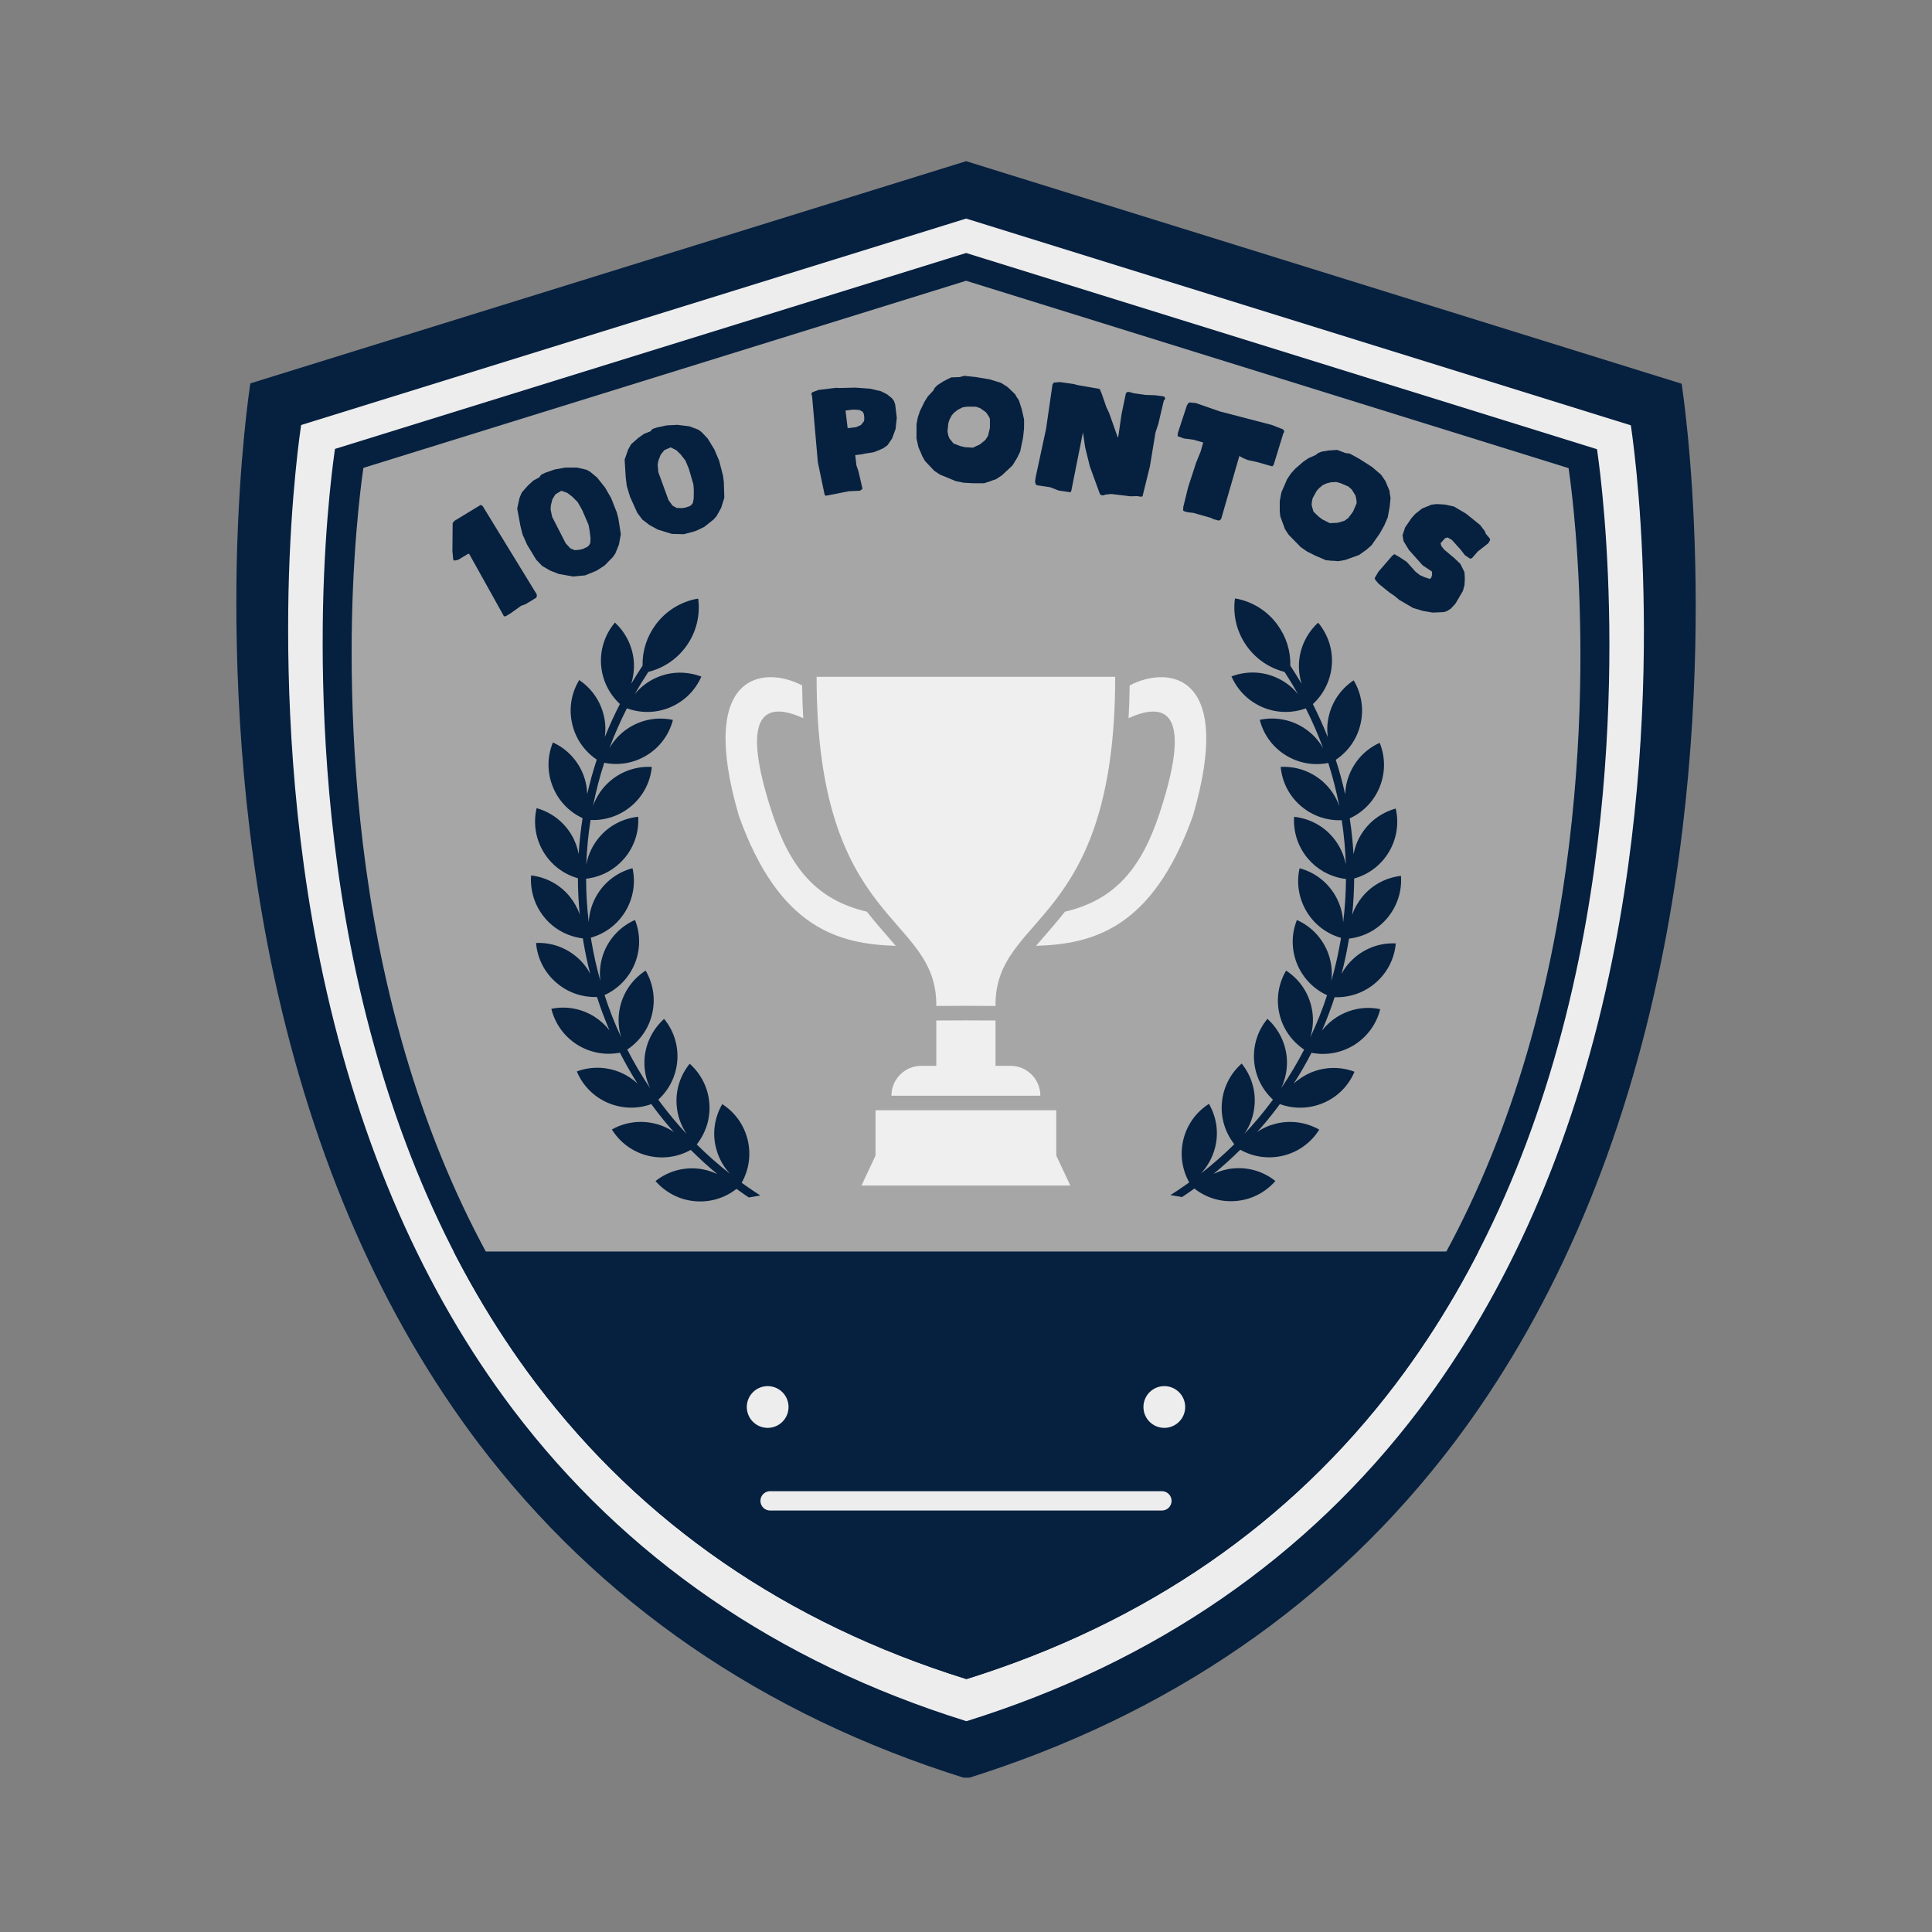 <svg xmlns="http://www.w3.org/2000/svg" xmlns:xlink="http://www.w3.org/1999/xlink" width="600" zoomAndPan="magnify" viewBox="0 0 450 450" height="600" preserveAspectRatio="xMidYMid meet" version="1.0"><rect x="0" y="0" width="450" height="450" fill="#808080" stroke="none"/><defs><g/><clipPath id="6df051a775"><path d="M 55 37.543 L 395 37.543 L 395 414.043 L 55 414.043 Z M 55 37.543 " clip-rule="nonzero"/></clipPath><clipPath id="5407f66d6f"><path d="M 67 50.91 L 383 50.91 L 383 401 L 67 401 Z M 67 50.91 " clip-rule="nonzero"/></clipPath><clipPath id="339d39b106"><path d="M 75 58.926 L 375 58.926 L 375 391.176 L 75 391.176 Z M 75 58.926 " clip-rule="nonzero"/></clipPath><clipPath id="fa2d715c1e"><path d="M 81 65.395 L 369 65.395 L 369 382.645 L 81 382.645 Z M 81 65.395 " clip-rule="nonzero"/></clipPath><clipPath id="e2db98b588"><path d="M 75 291.508 L 375 291.508 L 375 391 L 75 391 Z M 75 291.508 " clip-rule="nonzero"/></clipPath><clipPath id="98a9ee97fd"><path d="M 75 291.508 L 375 291.508 L 375 391.176 L 75 391.176 Z M 75 291.508 " clip-rule="nonzero"/></clipPath><clipPath id="dcbc058c9c"><path d="M 260 138 L 327 138 L 327 285 L 260 285 Z M 260 138 " clip-rule="nonzero"/></clipPath><clipPath id="1b58d4fb5d"><path d="M 284.695 138.863 L 337.898 148.09 L 314.062 285.539 L 260.855 276.312 Z M 284.695 138.863 " clip-rule="nonzero"/></clipPath><clipPath id="a24ffa0a3b"><path d="M 337.898 148.09 L 139.855 113.742 L 114.863 257.84 L 312.906 292.191 Z M 337.898 148.09 " clip-rule="nonzero"/></clipPath><clipPath id="4c451a52b2"><path d="M 123 138 L 189 138 L 189 285 L 123 285 Z M 123 138 " clip-rule="nonzero"/></clipPath><clipPath id="039af53a67"><path d="M 112.336 147.945 L 165.574 138.922 L 188.887 276.457 L 135.648 285.48 Z M 112.336 147.945 " clip-rule="nonzero"/></clipPath><clipPath id="f343d9d507"><path d="M 112.336 147.945 L 310.508 114.355 L 334.949 258.547 L 136.773 292.137 Z M 112.336 147.945 " clip-rule="nonzero"/></clipPath><clipPath id="d8e8db8f6d"><path d="M 173.941 322.852 L 183.691 322.852 L 183.691 332.602 L 173.941 332.602 Z M 173.941 322.852 " clip-rule="nonzero"/></clipPath><clipPath id="fdebb70f55"><path d="M 266.328 322.852 L 276.078 322.852 L 276.078 332.602 L 266.328 332.602 Z M 266.328 322.852 " clip-rule="nonzero"/></clipPath><clipPath id="a7fa2ad110"><path d="M 200 258 L 250 258 L 250 276.512 L 200 276.512 Z M 200 258 " clip-rule="nonzero"/></clipPath></defs><path fill="#06203f" d="M 391.016 89.98 L 225.035 38.371 L 59.055 89.98 C 59.055 89.98 18.672 348.855 225.035 413.426 C 431.32 348.855 391.016 89.98 391.016 89.98 Z M 391.016 89.98 " fill-opacity="1" fill-rule="nonzero"/><g clip-path="url(#6df051a775)"><path fill="#06203f" d="M 225.035 414.254 L 224.809 414.176 C 177.57 399.41 139.445 373.117 111.418 336.125 C 89.043 306.516 73.07 270.047 63.879 227.629 C 55.742 189.961 54.688 154.473 55.137 131.418 C 55.664 106.406 58.227 89.98 58.227 89.828 L 58.301 89.301 L 225.035 37.543 L 391.691 89.379 L 391.766 89.906 C 391.766 90.055 394.328 106.406 394.855 131.492 C 395.383 154.625 394.254 190.035 386.117 227.707 C 377 270.047 360.953 306.59 338.574 336.199 C 310.547 373.191 272.426 399.484 225.188 414.254 Z M 59.809 90.582 C 59.359 93.52 57.324 108.965 56.797 131.492 C 56.27 154.547 57.398 189.809 65.461 227.328 C 74.578 269.52 90.473 305.762 112.699 335.145 C 140.426 371.836 178.246 397.828 225.035 412.52 C 271.824 397.828 309.57 371.836 337.371 335.145 C 359.598 305.762 375.492 269.445 384.609 227.328 C 392.672 189.809 393.801 154.473 393.273 131.492 C 392.746 108.965 390.711 93.52 390.262 90.582 L 225.035 39.199 Z M 59.809 90.582 " fill-opacity="1" fill-rule="nonzero"/></g><path fill="#ededed" d="M 379.227 99.629 L 225.031 51.68 L 70.836 99.629 C 70.836 99.629 33.32 340.125 225.031 400.109 C 416.676 340.125 379.227 99.629 379.227 99.629 Z M 379.227 99.629 " fill-opacity="1" fill-rule="nonzero"/><g clip-path="url(#5407f66d6f)"><path fill="#ededed" d="M 225.031 400.879 L 224.82 400.809 C 180.938 387.09 145.52 362.664 119.48 328.297 C 98.691 300.789 83.855 266.914 75.316 227.504 C 67.754 192.508 66.777 159.543 67.195 138.125 C 67.688 114.887 70.066 99.629 70.066 99.488 L 70.137 98.996 L 225.031 50.91 L 379.859 99.066 L 379.93 99.559 C 379.93 99.699 382.309 114.887 382.797 138.195 C 383.289 159.684 382.238 192.578 374.68 227.574 C 366.211 266.914 351.301 300.859 330.512 328.367 C 304.473 362.734 269.059 387.16 225.172 400.879 Z M 71.535 100.188 C 71.117 102.918 69.227 117.266 68.734 138.195 C 68.246 159.613 69.297 192.367 76.785 227.227 C 85.254 266.422 100.023 300.09 120.672 327.387 C 146.43 361.473 181.566 385.621 225.031 399.27 C 268.496 385.621 303.566 361.473 329.391 327.387 C 350.039 300.09 364.809 266.352 373.277 227.227 C 380.77 192.367 381.816 159.543 381.328 138.195 C 380.836 117.266 378.949 102.918 378.527 100.188 L 225.031 52.453 Z M 71.535 100.188 " fill-opacity="1" fill-rule="nonzero"/></g><path fill="#06203f" d="M 371.371 105.16 L 225.031 59.656 L 78.688 105.16 C 78.688 105.16 43.082 333.41 225.031 390.34 C 406.914 333.41 371.371 105.16 371.371 105.16 Z M 371.371 105.16 " fill-opacity="1" fill-rule="nonzero"/><g clip-path="url(#339d39b106)"><path fill="#06203f" d="M 225.031 391.07 L 224.832 391.004 C 183.18 377.984 149.566 354.801 124.855 322.184 C 105.125 296.078 91.043 263.926 82.938 226.527 C 75.766 193.312 74.836 162.023 75.234 141.695 C 75.699 119.641 77.957 105.16 77.957 105.027 L 78.023 104.562 L 225.031 58.926 L 371.973 104.629 L 372.039 105.094 C 372.039 105.227 374.297 119.641 374.762 141.762 C 375.227 162.156 374.23 193.379 367.055 226.594 C 359.016 263.926 344.867 296.145 325.137 322.25 C 300.426 354.867 266.812 378.051 225.164 391.07 Z M 79.352 105.691 C 78.953 108.281 77.16 121.898 76.695 141.762 C 76.23 162.09 77.227 193.18 84.332 226.262 C 92.371 263.461 106.387 295.414 125.984 321.32 C 150.43 353.672 183.777 376.59 225.031 389.543 C 266.281 376.59 299.562 353.672 324.074 321.32 C 343.672 295.414 357.688 263.395 365.727 226.262 C 372.836 193.18 373.832 162.023 373.367 141.762 C 372.902 121.898 371.105 108.281 370.707 105.691 L 225.031 60.387 Z M 79.352 105.691 " fill-opacity="1" fill-rule="nonzero"/></g><path fill="#a6a6a6" d="M 364.785 109.547 L 225.031 66.09 L 85.273 109.547 C 85.273 109.547 51.273 327.52 225.031 381.887 C 398.723 327.52 364.785 109.547 364.785 109.547 Z M 364.785 109.547 " fill-opacity="1" fill-rule="nonzero"/><g clip-path="url(#fa2d715c1e)"><path fill="#a6a6a6" d="M 225.031 382.586 L 224.84 382.523 C 185.062 370.086 152.965 347.949 129.363 316.801 C 110.523 291.867 97.074 261.164 89.336 225.449 C 82.484 193.73 81.598 163.852 81.977 144.438 C 82.422 123.375 84.578 109.547 84.578 109.418 L 84.641 108.977 L 225.031 65.395 L 365.355 109.039 L 365.418 109.484 C 365.418 109.609 367.574 123.375 368.02 144.5 C 368.465 163.977 367.512 193.793 360.66 225.512 C 352.984 261.164 339.473 291.934 320.633 316.863 C 297.031 348.012 264.934 370.152 225.156 382.586 Z M 85.91 110.055 C 85.527 112.527 83.816 125.531 83.371 144.5 C 82.93 163.914 83.879 193.602 90.668 225.195 C 98.344 260.719 111.73 291.234 130.441 315.977 C 153.789 346.871 185.633 368.754 225.031 381.125 C 264.426 368.754 296.207 346.871 319.617 315.977 C 338.332 291.234 351.715 260.656 359.391 225.195 C 366.18 193.602 367.133 163.852 366.688 144.5 C 366.242 125.531 364.531 112.527 364.148 110.055 L 225.031 66.789 Z M 85.91 110.055 " fill-opacity="1" fill-rule="nonzero"/></g><g clip-path="url(#e2db98b588)"><path fill="#06203f" d="M 371.371 105.16 L 225.031 59.656 L 78.688 105.16 C 78.688 105.16 43.082 333.41 225.031 390.34 C 406.914 333.41 371.371 105.16 371.371 105.16 Z M 371.371 105.16 " fill-opacity="1" fill-rule="nonzero"/></g><g clip-path="url(#98a9ee97fd)"><path fill="#06203f" d="M 225.031 391.07 L 224.832 391.004 C 183.18 377.984 149.566 354.801 124.855 322.184 C 105.125 296.078 91.043 263.926 82.938 226.527 C 75.766 193.312 74.836 162.023 75.234 141.695 C 75.699 119.641 77.957 105.16 77.957 105.027 L 78.023 104.562 L 225.031 58.926 L 371.973 104.629 L 372.039 105.094 C 372.039 105.227 374.297 119.641 374.762 141.762 C 375.227 162.156 374.23 193.379 367.055 226.594 C 359.016 263.926 344.867 296.145 325.137 322.25 C 300.426 354.867 266.812 378.051 225.164 391.07 Z M 79.352 105.691 C 78.953 108.281 77.16 121.898 76.695 141.762 C 76.23 162.09 77.227 193.18 84.332 226.262 C 92.371 263.461 106.387 295.414 125.984 321.32 C 150.43 353.672 183.777 376.59 225.031 389.543 C 266.281 376.59 299.562 353.672 324.074 321.32 C 343.672 295.414 357.688 263.395 365.727 226.262 C 372.836 193.18 373.832 162.023 373.367 141.762 C 372.902 121.898 371.105 108.281 370.707 105.691 L 225.031 60.387 Z M 79.352 105.691 " fill-opacity="1" fill-rule="nonzero"/></g><path stroke-linecap="round" transform="matrix(0.75, 0, 0, 0.75, 177.122, 347.329)" fill="none" stroke-linejoin="miter" d="M 2.998 2.999 L 124.676 2.999 " stroke="#ededed" stroke-width="6" stroke-opacity="1" stroke-miterlimit="4"/><g fill="#06203f" fill-opacity="1"><g transform="translate(114.157, 146.572)"><g><path d="M 3.219 -3.039 L 3.617 -3.023 L 4.789 -3.734 L 7.234 -5.48 L 8.266 -5.848 L 10.699 -7.328 L 10.875 -7.609 L 10.867 -8.121 L -1.73 -28.695 L -2.199 -28.973 L -8.301 -25.262 L -8.723 -24.746 L -8.781 -18.215 L -8.605 -16.289 L -8.469 -16.066 L -8.215 -16.004 L -7.387 -16.207 L -5.172 -17.551 L -4.895 -17.59 Z M 3.219 -3.039 "/></g></g></g><g fill="#06203f" fill-opacity="1"><g transform="translate(127.084, 138.457)"><g><path d="M 9.195 -4.441 L 11.461 -5.359 L 12.027 -5.633 L 13.719 -6.727 L 15.625 -8.664 L 16.234 -9.531 L 17.082 -11.617 L 17.52 -14.043 L 16.938 -17.742 L 16.582 -19.09 L 15.281 -22.406 L 13.836 -24.914 L 11.992 -27.23 L 10.359 -28.582 L 9.523 -29.043 L 7.398 -29.543 L 4.566 -29.543 L 2.109 -29.105 L -0.07 -28.348 L -1.039 -27.887 L -1.48 -27.266 L -2.848 -26.527 L -4.078 -25.406 L -5.543 -23.762 L -6.078 -22.48 L -6.621 -20.008 L -5.863 -15.938 L -5.367 -13.961 L -4.301 -11.559 L -2.176 -8.062 L -0.797 -6.633 L 1.023 -5.574 L 3.047 -4.777 L 6.41 -4.176 Z M 7.977 -10.418 L 6.797 -10.309 L 5.781 -10.723 L 4.691 -11.883 L 1.523 -18.078 L 1.156 -19.789 L 1.223 -20.762 L 1.578 -22.164 L 2.293 -23.328 L 3.664 -24.148 L 5.043 -23.66 L 6.203 -22.777 L 7.473 -21.5 L 8.5 -19.695 L 9.996 -16.227 L 10.238 -14.949 L 10.469 -13.008 L 10.383 -11.898 L 10.059 -11.375 L 9.742 -11.102 L 8.707 -10.605 Z M 7.977 -10.418 "/></g></g></g><g fill="#06203f" fill-opacity="1"><g transform="translate(149.597, 127.71)"><g><path d="M 9.672 -3.277 L 12.035 -3.91 L 12.629 -4.109 L 14.441 -4.988 L 16.57 -6.676 L 17.281 -7.461 L 18.379 -9.43 L 19.113 -11.781 L 18.992 -15.523 L 18.805 -16.906 L 17.922 -20.355 L 16.797 -23.023 L 15.25 -25.547 L 13.797 -27.09 L 13.023 -27.648 L 10.977 -28.41 L 8.168 -28.754 L 5.676 -28.625 L 3.418 -28.141 L 2.398 -27.801 L 1.887 -27.238 L 0.438 -26.676 L -0.922 -25.715 L -2.578 -24.262 L -3.27 -23.055 L -4.109 -20.668 L -3.855 -16.539 L -3.609 -14.516 L -2.848 -12 L -1.168 -8.27 L 0.027 -6.68 L 1.703 -5.406 L 3.609 -4.367 L 6.875 -3.355 Z M 9.195 -9.359 L 8.016 -9.395 L 7.055 -9.93 L 6.117 -11.215 L 3.734 -17.754 L 3.582 -19.496 L 3.766 -20.457 L 4.289 -21.801 L 5.145 -22.867 L 6.605 -23.512 L 7.918 -22.859 L 8.961 -21.844 L 10.062 -20.418 L 10.859 -18.5 L 11.914 -14.871 L 12 -13.574 L 11.988 -11.621 L 11.77 -10.531 L 11.383 -10.051 L 11.031 -9.816 L 9.945 -9.453 Z M 9.195 -9.359 "/></g></g></g><g fill="#06203f" fill-opacity="1"><g transform="translate(173.51, 119.957)"><g/></g></g><g fill="#06203f" fill-opacity="1"><g transform="translate(190.391, 116.121)"><g><path d="M 1.684 -0.875 L 1.973 -0.648 L 7.285 -1.699 L 9.879 -1.824 L 10.262 -2.059 L 10.492 -2.309 L 9.555 -6.371 L 9.098 -7.691 L 8.805 -10.117 L 10.422 -10.312 L 11 -10.457 L 13.086 -10.781 L 14.613 -11.379 L 15.426 -11.773 L 16.348 -12.445 L 17.395 -13.984 L 18.207 -16.207 L 18.488 -18.812 L 18.109 -21.934 L 17.832 -22.723 L 17.383 -23.34 L 16.227 -24.277 L 14.797 -25 L 12.266 -25.59 L 8.77 -25.84 L 5.168 -25.742 L 4.379 -25.793 L 0.266 -25.297 L -1.195 -24.75 L -1.387 -24.465 L -1.34 -24.098 L -1.246 -23.922 L 0.098 -8.473 Z M 7.043 -16.391 L 6.547 -20.504 L 8.383 -20.723 L 9.773 -20.633 L 10.57 -20.207 L 10.824 -19.641 L 10.926 -18.797 L 10.867 -18.043 L 10.156 -17.137 L 9.023 -16.629 Z M 7.043 -16.391 "/></g></g></g><g fill="#06203f" fill-opacity="1"><g transform="translate(212.326, 113.327)"><g><path d="M 12.137 -0.891 L 14.211 -0.773 L 16.875 -0.766 L 18.242 -1.203 L 18.801 -1.426 L 19.613 -1.68 L 21.023 -2.602 L 23.508 -4.926 L 24.551 -6.625 L 25.293 -8.141 L 25.969 -11.43 L 26.195 -13.539 L 26.203 -15.609 L 25.656 -18.016 L 24.996 -20.09 L 24.516 -20.793 L 24.113 -21.5 L 22.379 -23.168 L 20.863 -24.137 L 18.238 -24.957 L 14.836 -25.523 L 12.25 -25.789 L 11.211 -25.496 L 9.215 -25.426 L 7.398 -24.508 L 6.027 -23.625 L 5.395 -22.996 L 5.062 -22.367 L 3.797 -21.004 L 3.02 -19.785 L 1.938 -17.566 L 1.453 -16.125 L 1.152 -14.535 L 1.145 -11.207 L 1.582 -9.207 L 2.535 -6.984 L 3.125 -5.949 L 5.301 -3.648 L 6.594 -2.793 L 10.289 -1.266 Z M 12.383 -9.176 L 11.312 -9.438 L 9.762 -10.035 L 8.801 -11.223 L 8.543 -11.926 L 8.363 -12.852 L 8.555 -14.738 L 8.812 -15.551 L 9.371 -16.621 L 10.039 -17.324 L 10.82 -17.91 L 11.93 -18.465 L 12.969 -18.609 L 14.965 -18.602 L 15.961 -18.266 L 17.328 -17.301 L 18.027 -16.262 L 18.25 -15.746 L 18.242 -13.637 L 17.793 -11.785 L 17.199 -10.863 L 15.938 -9.832 L 14.309 -9.059 Z M 12.383 -9.176 "/></g></g></g><g fill="#06203f" fill-opacity="1"><g transform="translate(239.791, 113.346)"><g><path d="M 6.785 0.91 L 9.492 1.301 L 9.707 1.109 L 12.445 -12.625 L 12.98 -9.074 L 14.062 -4.691 L 16.363 1.625 L 16.613 1.961 L 17.199 2.043 L 17.676 1.852 L 19.078 1.719 L 23.523 2.25 L 25.062 2.211 L 26.016 2.352 L 26.328 2.246 L 28.059 -4.793 L 29.344 -12.605 L 30.012 -14.641 L 31.277 -20.027 L 31.543 -20.324 L 31.594 -20.656 L 31.344 -20.992 L 29.363 -21.277 L 26.949 -21.367 L 24.348 -21.742 L 23.16 -22.062 L 22.629 -21.992 L 22.422 -21.609 L 21.434 -16.855 L 20.648 -11.438 L 20.52 -11.57 L 18.559 -17.125 L 17.926 -18.449 L 16.793 -21.715 L 16.344 -22.754 L 11.203 -23.648 L 10.34 -23.887 L 7.082 -24.355 L 5.645 -24.23 L 5.355 -23.785 L 3.852 -13.422 L 1.449 -2.258 L 1.289 -1.16 L 1.457 -0.5 L 1.801 -0.301 L 4.805 0.137 Z M 6.785 0.91 "/></g></g></g><g fill="#06203f" fill-opacity="1"><g transform="translate(269.121, 117.781)"><g><path d="M 6.453 1.113 L 6.672 1.293 L 7.492 1.527 L 8.867 1.688 L 12.996 2.867 L 13.391 3.098 L 14.637 3.453 L 14.996 3.402 L 15.32 3.07 L 19.547 -11.574 L 20.375 -11.105 L 21.438 -10.648 L 23.824 -10.121 L 27.207 -9.152 L 27.531 -9.484 L 29.809 -16.914 L 29.984 -17.133 L 29.945 -17.527 L 29.676 -17.797 L 27.078 -18.809 L 14.973 -21.961 L 9.445 -23.891 L 7.953 -24.047 L 7.621 -23.832 L 7.305 -23.27 L 5.238 -16.973 L 5.164 -16.184 L 6.629 -15.652 L 8.855 -15.363 L 11.133 -14.711 L 10.52 -12.578 L 9.484 -10.027 L 7.633 -4.359 L 6.488 0.316 Z M 6.453 1.113 "/></g></g></g><g fill="#06203f" fill-opacity="1"><g transform="translate(292.997, 124.534)"><g><path d="M 11.508 3.965 L 13.363 4.887 L 15.809 5.945 L 17.242 6.082 L 17.84 6.098 L 18.691 6.184 L 20.348 5.891 L 23.547 4.734 L 25.172 3.582 L 26.453 2.484 L 28.371 -0.273 L 29.41 -2.121 L 30.234 -4.023 L 30.68 -6.449 L 30.891 -8.617 L 30.727 -9.453 L 30.633 -10.262 L 29.695 -12.477 L 28.684 -13.961 L 26.598 -15.754 L 23.691 -17.613 L 21.418 -18.875 L 20.348 -19.016 L 18.484 -19.742 L 16.453 -19.609 L 14.848 -19.34 L 14.02 -19.012 L 13.465 -18.566 L 11.766 -17.809 L 10.57 -16.996 L 8.703 -15.383 L 7.691 -14.25 L 6.785 -12.906 L 5.465 -9.852 L 5.082 -7.84 L 5.082 -5.422 L 5.215 -4.234 L 6.309 -1.262 L 7.16 0.031 L 9.957 2.891 Z M 14.996 -3.555 L 14.117 -4.219 L 12.926 -5.379 L 12.512 -6.848 L 12.551 -7.594 L 12.75 -8.516 L 13.668 -10.176 L 14.227 -10.82 L 15.164 -11.586 L 16.055 -11.965 L 17 -12.199 L 18.238 -12.27 L 19.25 -11.996 L 21.082 -11.203 L 21.867 -10.5 L 22.742 -9.074 L 22.977 -7.844 L 22.977 -7.281 L 22.141 -5.344 L 21 -3.824 L 20.09 -3.207 L 18.523 -2.758 L 16.719 -2.688 Z M 14.996 -3.555 "/></g></g></g><g fill="#06203f" fill-opacity="1"><g transform="translate(318.296, 135.684)"><g><path d="M 6.617 3.195 L 7.559 4.004 L 10.848 5.93 L 13.223 6.637 L 15.453 7 L 17.965 6.887 L 18.691 6.668 L 19.645 6.07 L 20.699 4.93 L 22.438 1.961 L 22.812 0.594 L 22.891 -0.859 L 22.812 -2.406 L 21.848 -4.348 L 20.477 -5.664 L 18.059 -7.684 L 17.402 -8.539 L 17.242 -9.148 L 18.285 -10.336 L 18.891 -10.496 L 19.883 -9.918 L 21.934 -7.641 L 22.879 -6.398 L 24.102 -5.555 L 24.555 -5.676 L 25.887 -7.211 L 28.352 -9.152 L 28.801 -9.918 L 28.68 -10.289 L 27.742 -11.398 L 27.621 -11.855 L 26.465 -13.391 L 23.145 -16.066 L 20.367 -17.695 L 18.242 -18.168 L 16.375 -18.277 L 15.141 -18.141 L 12.941 -17.246 L 11.348 -15.992 L 10.469 -15.004 L 8.98 -12.832 L 8.379 -11 L 8.633 -9.605 L 9.859 -7.602 L 13.07 -4.004 L 15.227 -2.566 L 15.273 -1.766 L 15.066 -1.117 L 14.73 -0.84 L 13.547 -1.234 L 12.418 -1.727 L 11.395 -2.539 L 9.375 -4.797 L 7.867 -5.809 L 6.492 -6.613 L 5.973 -6.234 L 2.754 -2.504 L 1.895 -1.035 L 2.016 -0.66 L 2.801 0.27 L 5.301 2.293 Z M 6.617 3.195 "/></g></g></g><g clip-path="url(#dcbc058c9c)"><g clip-path="url(#1b58d4fb5d)"><g clip-path="url(#a24ffa0a3b)"><path fill="#06203f" d="M 126.297 201.203 L 126.176 201.18 L 126.156 201.301 C 125.844 204.805 126.867 208.246 129.035 211.027 C 131.207 213.785 134.328 215.602 137.797 216.133 L 137.82 216.137 C 138.184 218.848 138.668 221.582 139.301 224.297 C 138.586 222.895 137.645 221.676 136.48 220.59 C 133.902 218.203 130.547 216.887 127.031 216.914 L 126.91 216.918 L 126.91 217.043 C 127.141 220.543 128.684 223.805 131.266 226.191 C 133.844 228.578 137.199 229.895 140.715 229.867 L 140.738 229.871 C 140.828 230.207 140.945 230.52 141.035 230.855 C 141.742 233.137 142.57 235.441 143.52 237.766 C 142.586 236.477 141.43 235.367 140.109 234.5 C 137.184 232.543 133.68 231.789 130.195 232.363 L 130.09 232.395 L 130.121 232.496 C 130.902 235.922 132.938 238.902 135.863 240.855 C 138.789 242.812 142.289 243.566 145.777 242.992 L 145.828 242.977 C 147.039 245.496 148.371 247.984 149.801 250.367 C 148.672 249.238 147.359 248.301 145.906 247.629 C 142.727 246.145 139.129 245.938 135.793 247.055 L 135.691 247.086 L 135.723 247.188 C 137.043 250.461 139.512 253.074 142.695 254.535 C 145.875 256.02 149.473 256.227 152.805 255.109 L 152.859 255.094 C 155.465 258.887 158.355 262.453 161.445 265.738 L 161.527 265.828 L 162.875 264.562 L 162.793 264.477 C 159.77 261.25 156.98 257.797 154.473 254.148 C 157.102 251.855 158.758 248.68 159.113 245.207 C 159.477 241.711 158.504 238.254 156.363 235.453 L 156.305 235.367 L 156.215 235.453 C 153.559 237.766 151.902 240.938 151.539 244.434 C 151.301 246.797 151.68 249.148 152.609 251.297 C 150.758 248.375 149.074 245.355 147.598 242.254 C 150.551 240.383 152.691 237.516 153.57 234.16 C 154.477 230.758 154.039 227.195 152.371 224.082 L 152.316 223.977 L 152.23 224.035 C 149.234 225.895 147.086 228.789 146.207 232.168 C 145.578 234.516 145.602 236.926 146.211 239.215 C 144.926 236.293 143.824 233.305 142.879 230.266 C 142.805 229.984 142.727 229.727 142.629 229.438 C 145.836 228.078 148.41 225.555 149.82 222.363 C 151.238 219.148 151.398 215.543 150.227 212.25 L 150.195 212.145 L 150.086 212.199 C 146.855 213.578 144.285 216.078 142.844 219.289 C 141.867 221.523 141.496 223.941 141.773 226.32 C 140.891 222.902 140.211 219.473 139.754 216.027 C 143.141 215.168 146.078 213.102 147.961 210.164 C 149.875 207.203 150.562 203.668 149.93 200.219 L 149.898 200.117 L 149.797 200.148 C 146.387 200.98 143.449 203.07 141.535 206.027 C 140.195 208.102 139.469 210.457 139.363 212.895 C 139.012 209.395 138.891 205.863 138.988 202.324 C 142.477 202.02 145.676 200.414 148.016 197.824 C 150.359 195.211 151.609 191.82 151.527 188.324 L 151.523 188.199 L 151.402 188.203 C 147.891 188.5 144.668 190.102 142.324 192.715 C 140.742 194.477 139.656 196.621 139.164 198.891 C 139.363 195.762 139.738 192.609 140.281 189.488 C 140.312 189.297 140.348 189.109 140.379 188.918 L 140.426 188.656 C 143.895 188.887 147.297 187.809 149.988 185.602 C 152.73 183.375 154.477 180.242 154.934 176.762 L 154.953 176.645 L 154.832 176.621 C 151.32 176.355 147.891 177.457 145.176 179.66 C 143.375 181.141 141.996 182.988 141.137 185.121 C 141.887 181.789 142.816 178.539 143.938 175.348 C 144.172 175.41 144.434 175.457 144.672 175.5 C 147.84 176.047 151.082 175.48 153.891 173.859 C 156.918 172.102 159.152 169.273 160.156 165.887 L 160.203 165.773 L 160.082 165.75 C 156.66 164.961 153.086 165.473 150.055 167.254 C 147.977 168.465 146.281 170.18 145.094 172.211 C 146.367 168.969 147.82 165.832 149.477 162.785 C 150.395 163.164 151.332 163.422 152.285 163.59 C 154.715 164.012 157.207 163.781 159.578 162.867 C 162.863 161.594 165.496 159.156 167.004 155.98 L 167.047 155.891 L 166.93 155.844 C 163.676 154.52 160.074 154.484 156.785 155.754 C 154.547 156.617 152.605 158.047 151.113 159.875 C 152.875 156.918 154.801 154.035 156.926 151.262 C 159.926 153.059 163.434 153.645 166.852 152.91 C 170.289 152.18 173.289 150.172 175.266 147.277 L 175.328 147.188 L 175.242 147.125 C 172.242 145.305 168.688 144.711 165.25 145.441 C 162.98 145.93 160.938 146.949 159.207 148.441 C 161.402 145.828 163.719 143.359 166.133 141.055 C 168.812 143.285 172.184 144.387 175.652 144.199 C 179.172 144 182.426 142.504 184.855 139.957 L 184.941 139.871 L 184.855 139.809 C 182.156 137.547 178.746 136.395 175.25 136.598 C 173.02 136.727 170.867 137.383 168.953 138.523 C 170.484 137.195 172.082 135.898 173.664 134.703 C 177.289 135.035 180.781 134.145 183.781 132.137 C 187.09 129.91 189.387 126.555 190.262 122.656 L 190.281 122.539 L 190.164 122.516 C 186.227 121.859 182.246 122.738 178.938 124.965 C 176.047 126.918 173.949 129.668 172.863 132.965 C 171.562 133.945 170.258 134.969 168.965 136.047 C 169.984 134.699 170.738 133.188 171.219 131.551 C 172.168 128.184 171.812 124.586 170.195 121.457 L 170.141 121.352 L 170.031 121.406 C 166.992 123.211 164.805 126.07 163.852 129.441 C 162.898 132.809 163.258 136.406 164.875 139.535 L 164.91 139.613 C 162.883 141.543 160.906 143.582 159.047 145.691 C 159.785 144.246 160.277 142.688 160.461 141.074 C 160.891 137.59 159.977 134.094 157.863 131.273 L 157.805 131.191 L 157.715 131.273 C 155.02 133.527 153.293 136.691 152.883 140.18 C 152.449 143.664 153.371 147.137 155.453 149.977 L 155.492 150.031 C 153.785 152.238 152.184 154.539 150.727 156.863 C 151.207 155.352 151.43 153.793 151.359 152.211 C 151.234 148.703 149.793 145.41 147.273 142.938 L 147.191 142.848 L 147.129 142.938 C 144.805 145.578 143.602 148.977 143.73 152.484 C 143.855 155.992 145.297 159.285 147.816 161.758 L 147.836 161.785 C 146.504 164.23 145.301 166.773 144.191 169.352 C 144.441 167.777 144.422 166.176 144.105 164.602 C 143.43 161.145 141.473 158.129 138.613 156.09 L 138.523 156.023 L 138.461 156.109 C 136.594 159.102 135.934 162.617 136.609 166.074 C 137.289 169.531 139.242 172.543 142.105 174.586 L 142.148 174.621 C 141.223 177.258 140.406 179.988 139.734 182.742 C 139.746 181.102 139.461 179.504 138.918 177.961 C 137.723 174.66 135.316 171.984 132.176 170.41 L 132.086 170.371 L 132.039 170.484 C 130.645 173.727 130.559 177.32 131.754 180.621 C 132.949 183.922 135.359 186.598 138.496 188.172 L 138.562 188.211 C 138.5 188.566 138.449 188.875 138.395 189.188 C 137.977 191.594 137.648 194.062 137.434 196.555 C 137.195 194.969 136.676 193.43 135.891 192.016 C 134.188 188.949 131.395 186.672 128.043 185.598 L 127.93 185.555 L 127.91 185.676 C 127.047 189.082 127.508 192.648 129.234 195.723 C 130.938 198.789 133.73 201.066 137.082 202.141 L 137.129 202.148 C 137.043 204.906 137.098 207.691 137.285 210.445 C 136.781 208.961 136.039 207.578 135.078 206.332 C 132.965 203.66 129.984 201.867 126.625 201.281 C 126.512 201.238 126.391 201.219 126.297 201.203 Z M 297.516 145.48 C 299.582 148.293 300.629 151.594 300.543 155.062 C 301.438 156.422 302.32 157.824 303.176 159.273 C 302.668 157.664 302.469 155.984 302.566 154.285 C 302.805 150.793 304.352 147.523 306.93 145.125 L 307.02 145.043 L 307.102 145.129 C 309.328 147.848 310.453 151.281 310.215 154.777 C 309.977 158.27 308.43 161.535 305.852 163.938 L 305.793 164 C 307.051 166.5 308.223 169.086 309.27 171.695 C 309.055 170.086 309.117 168.453 309.488 166.875 C 310.258 163.449 312.293 160.488 315.211 158.516 L 315.293 158.457 L 315.352 158.562 C 317.133 161.598 317.691 165.156 316.902 168.578 C 316.137 172.004 314.102 174.965 311.18 176.938 L 311.125 176.977 C 311.992 179.629 312.723 182.336 313.316 185.016 C 313.367 183.426 313.684 181.887 314.285 180.418 C 315.586 177.16 318.051 174.543 321.254 173.062 L 321.363 173.008 L 321.395 173.109 C 322.691 176.379 322.68 179.984 321.379 183.246 C 320.074 186.504 317.609 189.121 314.406 190.602 L 314.379 190.621 C 314.809 193.371 315.086 196.168 315.262 198.973 C 315.559 197.406 316.113 195.906 316.941 194.527 C 318.742 191.504 321.602 189.324 324.98 188.363 L 325.086 188.332 L 325.117 188.434 C 325.875 191.855 325.305 195.414 323.504 198.441 C 321.703 201.465 318.848 203.645 315.465 204.605 L 315.414 204.621 C 315.395 207.414 315.242 210.262 314.949 213.082 C 315.488 211.531 316.297 210.125 317.328 208.855 C 319.566 206.152 322.734 204.441 326.219 204.016 L 326.32 204.008 L 326.32 204.133 C 326.543 207.656 325.414 211.066 323.176 213.773 C 320.941 216.477 317.773 218.188 314.285 218.613 L 314.211 218.625 C 314.148 218.98 314.094 219.293 314.043 219.602 C 313.625 222.008 313.102 224.445 312.465 226.863 C 313.227 225.426 314.23 224.176 315.445 223.109 C 318.105 220.797 321.48 219.59 324.992 219.734 L 325.113 219.73 L 325.094 219.848 C 324.754 223.348 323.121 226.551 320.461 228.863 C 317.824 231.18 314.426 232.383 310.914 232.266 L 310.863 232.254 C 310.016 234.883 309.027 237.484 307.922 240.016 C 308.898 238.785 310.062 237.738 311.387 236.887 C 314.363 235.023 317.895 234.332 321.355 235.031 L 321.473 235.055 L 321.453 235.172 C 320.566 238.578 318.445 241.473 315.469 243.363 C 312.492 245.227 308.965 245.891 305.5 245.219 L 305.477 245.215 C 304.219 247.645 302.844 250.059 301.332 252.398 C 302.477 251.32 303.801 250.496 305.234 249.859 C 308.469 248.48 312.07 248.371 315.371 249.582 L 315.484 249.625 L 315.441 249.738 C 314.047 252.961 311.496 255.512 308.262 256.891 C 305.027 258.266 301.426 258.379 298.125 257.168 L 298.102 257.164 C 297.906 257.449 297.711 257.711 297.492 257.992 C 296.055 259.902 294.496 261.816 292.824 263.66 C 294.137 262.762 295.602 262.105 297.137 261.734 C 300.551 260.879 304.102 261.348 307.191 263.062 L 307.277 263.125 L 307.215 263.211 C 305.324 266.172 302.406 268.293 298.992 269.148 C 295.578 270.004 292.027 269.535 288.938 267.824 L 288.895 267.789 C 286.91 269.754 284.812 271.648 282.668 273.41 C 284.109 272.73 285.66 272.285 287.254 272.145 C 290.75 271.82 294.203 272.836 296.969 275.008 L 297.059 275.074 L 296.992 275.16 C 294.645 277.797 291.441 279.426 287.953 279.727 C 284.461 280.055 281.004 279.039 278.238 276.867 L 278.195 276.832 C 274.465 279.523 270.535 281.938 266.527 283.965 L 266.418 284.02 L 265.574 282.375 L 265.684 282.32 C 269.617 280.305 273.406 277.992 276.996 275.398 C 275.289 272.352 274.801 268.809 275.633 265.418 C 276.473 262.004 278.551 259.074 281.508 257.16 L 281.594 257.098 L 281.648 257.207 C 283.375 260.281 283.887 263.828 283.027 267.238 C 282.453 269.547 281.309 271.629 279.711 273.34 C 282.434 271.211 285.039 268.938 287.496 266.516 C 285.348 263.766 284.297 260.34 284.602 256.883 C 284.891 253.375 286.5 250.168 289.121 247.801 L 289.211 247.719 L 289.27 247.801 C 291.465 250.562 292.512 254.012 292.203 257.492 C 292.004 259.91 291.172 262.172 289.824 264.125 C 292.02 261.805 294.062 259.359 295.977 256.82 C 296.141 256.578 296.301 256.359 296.488 256.125 C 293.93 253.766 292.355 250.523 292.102 247.043 C 291.848 243.539 292.91 240.113 295.148 237.383 L 295.215 237.297 L 295.297 237.387 C 297.879 239.773 299.453 242.992 299.73 246.5 C 299.898 248.934 299.434 251.332 298.395 253.484 C 300.375 250.562 302.172 247.562 303.762 244.473 C 300.863 242.523 298.793 239.586 298.008 236.188 C 297.203 232.758 297.75 229.195 299.504 226.16 L 299.566 226.074 L 299.652 226.137 C 302.582 228.07 304.648 231.031 305.449 234.457 C 306.016 236.863 305.906 239.324 305.188 241.629 C 306.695 238.453 308.004 235.172 309.102 231.801 C 305.918 230.344 303.449 227.754 302.117 224.527 C 300.789 221.277 300.754 217.664 302.031 214.402 L 302.055 214.281 L 302.168 214.328 C 305.375 215.789 307.871 218.383 309.199 221.633 C 310.094 223.824 310.391 226.207 310.09 228.512 C 310.957 225.496 311.66 222.43 312.207 219.281 C 312.238 219.094 312.273 218.902 312.305 218.711 L 312.352 218.449 C 309.008 217.5 306.164 215.34 304.352 212.348 C 302.543 209.336 301.93 205.793 302.672 202.363 L 302.691 202.242 L 302.812 202.266 C 306.211 203.195 309.07 205.387 310.883 208.375 C 312.082 210.375 312.754 212.578 312.848 214.879 C 313.266 211.488 313.48 208.113 313.504 204.73 C 313.262 204.715 313.023 204.672 312.762 204.629 C 309.59 204.078 306.73 202.453 304.633 199.977 C 302.371 197.305 301.223 193.887 301.414 190.363 L 301.414 190.238 L 301.531 190.262 C 305.02 190.668 308.215 192.352 310.469 195.051 C 312.016 196.891 313.035 199.078 313.469 201.387 C 313.359 197.906 313.051 194.465 312.516 191.035 C 311.527 191.086 310.555 191.016 309.602 190.852 C 307.172 190.43 304.902 189.371 302.98 187.715 C 300.312 185.41 298.652 182.227 298.305 178.727 L 298.297 178.629 L 298.418 178.625 C 301.93 178.473 305.336 179.652 308.004 181.957 C 309.816 183.523 311.164 185.523 311.953 187.773 C 311.293 184.367 310.445 181.031 309.379 177.703 C 305.949 178.387 302.449 177.754 299.48 175.914 C 296.484 174.07 294.336 171.168 293.453 167.773 L 293.422 167.672 L 293.527 167.641 C 296.961 166.934 300.508 167.574 303.5 169.418 C 305.473 170.645 307.055 172.293 308.18 174.281 C 307.016 171.086 305.641 167.973 304.148 164.988 C 300.871 166.188 297.328 166.09 294.125 164.75 C 290.879 163.375 288.316 160.871 286.887 157.652 L 286.832 157.543 L 286.938 157.512 C 290.242 156.293 293.84 156.355 297.062 157.723 C 299.121 158.594 300.926 159.938 302.34 161.684 C 301.344 159.914 300.277 158.156 299.188 156.496 C 295.664 155.59 292.676 153.574 290.527 150.676 C 288.164 147.465 287.129 143.531 287.621 139.566 L 287.641 139.449 L 287.797 139.402 C 291.699 140.102 295.176 142.277 297.516 145.48 Z M 297.516 145.48 " fill-opacity="1" fill-rule="nonzero"/></g></g></g><g clip-path="url(#4c451a52b2)"><g clip-path="url(#039af53a67)"><g clip-path="url(#f343d9d507)"><path fill="#06203f" d="M 323.734 201.863 L 323.852 201.844 L 323.875 201.965 C 324.172 205.469 323.137 208.906 320.957 211.68 C 318.773 214.43 315.648 216.234 312.176 216.75 L 312.152 216.754 C 311.777 219.469 311.285 222.199 310.641 224.91 C 311.359 223.512 312.309 222.297 313.473 221.215 C 316.062 218.84 319.422 217.535 322.938 217.574 L 323.062 217.578 L 323.059 217.703 C 322.816 221.203 321.258 224.457 318.668 226.836 C 316.078 229.211 312.719 230.516 309.207 230.477 L 309.18 230.48 C 309.09 230.812 308.973 231.129 308.883 231.461 C 308.164 233.742 307.328 236.043 306.371 238.363 C 307.309 237.078 308.469 235.973 309.793 235.109 C 312.727 233.164 316.23 232.426 319.715 233.012 L 319.82 233.043 L 319.789 233.145 C 318.996 236.566 316.945 239.539 314.016 241.484 C 311.082 243.426 307.578 244.168 304.094 243.582 L 304.039 243.566 C 302.824 246.078 301.477 248.562 300.043 250.941 C 301.176 249.816 302.488 248.883 303.945 248.219 C 307.129 246.746 310.727 246.555 314.059 247.68 L 314.164 247.715 L 314.133 247.816 C 312.797 251.086 310.32 253.688 307.129 255.137 C 303.945 256.605 300.348 256.801 297.016 255.672 L 296.965 255.656 C 294.344 259.438 291.438 262.996 288.34 266.27 L 288.254 266.355 L 286.914 265.086 L 286.996 265 C 290.031 261.785 292.832 258.344 295.355 254.703 C 292.734 252.398 291.09 249.219 290.746 245.746 C 290.398 242.246 291.383 238.793 293.535 236 L 293.594 235.918 L 293.684 236 C 296.332 238.324 297.977 241.504 298.324 245 C 298.551 247.367 298.164 249.715 297.23 251.859 C 299.09 248.941 300.785 245.934 302.273 242.836 C 299.332 240.957 297.199 238.078 296.336 234.719 C 295.438 231.312 295.891 227.754 297.57 224.648 L 297.629 224.539 L 297.711 224.598 C 300.703 226.473 302.836 229.371 303.703 232.758 C 304.324 235.105 304.289 237.516 303.672 239.801 C 304.969 236.883 306.082 233.898 307.039 230.867 C 307.113 230.586 307.191 230.324 307.293 230.039 C 304.09 228.668 301.527 226.137 300.129 222.938 C 298.723 219.719 298.578 216.113 299.762 212.82 L 299.793 212.719 L 299.902 212.773 C 303.129 214.164 305.688 216.672 307.117 219.891 C 308.086 222.129 308.445 224.547 308.16 226.926 C 309.055 223.512 309.75 220.082 310.223 216.641 C 306.836 215.766 303.906 213.688 302.035 210.742 C 300.133 207.777 299.461 204.238 300.102 200.793 L 300.133 200.688 L 300.238 200.723 C 303.645 201.566 306.574 203.668 308.477 206.633 C 309.809 208.715 310.527 211.07 310.621 213.508 C 310.984 210.012 311.125 206.48 311.039 202.938 C 307.551 202.621 304.355 201.004 302.027 198.406 C 299.695 195.785 298.457 192.387 298.551 188.891 L 298.555 188.766 L 298.68 188.77 C 302.188 189.082 305.406 190.695 307.738 193.316 C 309.316 195.086 310.391 197.234 310.875 199.508 C 310.688 196.375 310.324 193.223 309.793 190.098 C 309.762 189.91 309.73 189.719 309.695 189.527 L 309.652 189.266 C 306.184 189.484 302.785 188.395 300.102 186.172 C 297.367 183.938 295.633 180.797 295.191 177.316 L 295.172 177.199 L 295.289 177.176 C 298.805 176.926 302.23 178.039 304.938 180.254 C 306.734 181.738 308.102 183.59 308.953 185.727 C 308.219 182.395 307.301 179.141 306.191 175.941 C 305.957 176.008 305.695 176.051 305.457 176.094 C 302.285 176.629 299.047 176.051 296.246 174.414 C 293.223 172.648 291 169.809 290.008 166.422 L 289.965 166.305 L 290.082 166.285 C 293.508 165.508 297.082 166.031 300.105 167.824 C 302.18 169.043 303.867 170.77 305.047 172.801 C 303.785 169.555 302.348 166.414 300.699 163.359 C 299.781 163.734 298.844 163.992 297.891 164.152 C 295.457 164.566 292.965 164.324 290.602 163.402 C 287.316 162.117 284.695 159.668 283.199 156.488 L 283.16 156.398 L 283.273 156.352 C 286.535 155.039 290.137 155.02 293.422 156.301 C 295.652 157.176 297.59 158.613 299.078 160.445 C 297.324 157.48 295.41 154.59 293.297 151.809 C 290.289 153.594 286.777 154.164 283.363 153.418 C 279.93 152.676 276.938 150.656 274.973 147.754 L 274.91 147.664 L 274.996 147.602 C 278 145.793 281.559 145.215 284.996 145.957 C 287.262 146.453 289.301 147.484 291.027 148.98 C 288.84 146.359 286.531 143.879 284.129 141.566 C 281.438 143.785 278.066 144.875 274.598 144.676 C 271.078 144.465 267.832 142.953 265.41 140.395 L 265.324 140.312 L 265.41 140.25 C 268.117 138 271.531 136.855 275.027 137.074 C 277.258 137.211 279.406 137.875 281.316 139.023 C 279.793 137.688 278.199 136.387 276.621 135.184 C 272.996 135.504 269.504 134.598 266.516 132.578 C 263.215 130.344 260.93 126.977 260.07 123.074 L 260.051 122.957 L 260.168 122.938 C 264.109 122.293 268.086 123.188 271.383 125.426 C 274.27 127.391 276.355 130.152 277.43 133.453 C 278.727 134.434 280.027 135.465 281.316 136.547 C 280.301 135.199 279.555 133.68 279.078 132.043 C 278.141 128.672 278.512 125.078 280.141 121.953 L 280.195 121.848 L 280.305 121.902 C 283.336 123.719 285.516 126.586 286.453 129.961 C 287.395 133.332 287.02 136.93 285.391 140.051 L 285.355 140.129 C 287.379 142.07 289.344 144.113 291.199 146.23 C 290.461 144.785 289.977 143.223 289.801 141.609 C 289.383 138.125 290.312 134.629 292.434 131.816 L 292.492 131.734 L 292.582 131.816 C 295.27 134.082 296.984 137.25 297.383 140.742 C 297.801 144.227 296.867 147.695 294.773 150.527 L 294.73 150.586 C 296.434 152.797 298.023 155.105 299.473 157.434 C 298.996 155.922 298.781 154.363 298.855 152.781 C 299 149.273 300.453 145.984 302.98 143.52 L 303.062 143.434 L 303.125 143.52 C 305.438 146.168 306.629 149.574 306.488 153.082 C 306.348 156.59 304.891 159.875 302.367 162.34 L 302.348 162.367 C 303.668 164.816 304.859 167.363 305.961 169.949 C 305.719 168.371 305.742 166.773 306.062 165.195 C 306.754 161.742 308.723 158.738 311.59 156.703 L 311.68 156.641 L 311.742 156.727 C 313.598 159.727 314.246 163.246 313.555 166.699 C 312.863 170.152 310.898 173.16 308.027 175.191 L 307.984 175.223 C 308.898 177.863 309.703 180.598 310.367 183.355 C 310.359 181.711 310.652 180.117 311.203 178.578 C 312.41 175.281 314.828 172.617 317.973 171.051 L 318.062 171.012 L 318.105 171.129 C 319.492 174.375 319.562 177.969 318.355 181.266 C 317.145 184.559 314.727 187.227 311.582 188.789 L 311.516 188.824 C 311.578 189.184 311.629 189.492 311.684 189.805 C 312.09 192.211 312.41 194.684 312.613 197.176 C 312.859 195.59 313.383 194.055 314.176 192.645 C 315.887 189.582 318.691 187.316 322.047 186.258 L 322.16 186.211 L 322.18 186.332 C 323.027 189.746 322.555 193.309 320.816 196.375 C 319.102 199.438 316.297 201.703 312.945 202.762 L 312.898 202.77 C 312.973 205.527 312.906 208.312 312.711 211.066 C 313.219 209.582 313.965 208.207 314.934 206.961 C 317.059 204.297 320.043 202.516 323.402 201.945 C 323.52 201.902 323.637 201.883 323.734 201.863 Z M 152.727 145.488 C 150.652 148.293 149.594 151.586 149.664 155.059 C 148.766 156.414 147.875 157.816 147.016 159.262 C 147.531 157.652 147.734 155.973 147.645 154.273 C 147.418 150.777 145.883 147.508 143.316 145.098 L 143.23 145.012 L 143.145 145.102 C 140.906 147.812 139.77 151.242 139.996 154.734 C 140.219 158.23 141.754 161.5 144.324 163.91 L 144.383 163.977 C 143.113 166.473 141.93 169.051 140.875 171.656 C 141.094 170.051 141.039 168.418 140.672 166.836 C 139.918 163.406 137.895 160.438 134.984 158.453 L 134.898 158.395 L 134.844 158.504 C 133.051 161.527 132.477 165.086 133.254 168.512 C 134.008 171.938 136.031 174.906 138.941 176.891 L 139 176.93 C 138.125 179.582 137.379 182.281 136.777 184.961 C 136.73 183.375 136.422 181.832 135.828 180.363 C 134.539 177.098 132.082 174.473 128.887 172.98 L 128.777 172.922 L 128.746 173.027 C 127.434 176.293 127.434 179.898 128.723 183.16 C 130.012 186.426 132.469 189.051 135.664 190.547 L 135.691 190.566 C 135.25 193.312 134.965 196.109 134.777 198.914 C 134.488 197.344 133.938 195.844 133.113 194.461 C 131.324 191.43 128.477 189.238 125.098 188.266 L 124.996 188.234 L 124.965 188.336 C 124.195 191.754 124.75 195.316 126.539 198.348 C 128.328 201.379 131.176 203.57 134.555 204.543 L 134.605 204.559 C 134.613 207.355 134.754 210.199 135.035 213.023 C 134.5 211.469 133.699 210.062 132.672 208.789 C 130.445 206.074 127.285 204.352 123.801 203.914 L 123.703 203.906 L 123.699 204.027 C 123.461 207.551 124.582 210.969 126.805 213.684 C 129.031 216.395 132.195 218.117 135.68 218.555 L 135.754 218.566 C 135.812 218.926 135.867 219.234 135.918 219.543 C 136.328 221.953 136.84 224.395 137.469 226.812 C 136.711 225.371 135.715 224.117 134.5 223.047 C 131.852 220.727 128.48 219.504 124.969 219.633 L 124.848 219.633 L 124.867 219.75 C 125.191 223.254 126.812 226.461 129.465 228.781 C 132.09 231.109 135.484 232.324 139 232.219 L 139.047 232.211 C 139.887 234.84 140.867 237.445 141.961 239.984 C 140.988 238.75 139.828 237.695 138.508 236.84 C 135.539 234.965 132.012 234.262 128.547 234.949 L 128.426 234.969 L 128.449 235.086 C 129.32 238.496 131.43 241.402 134.402 243.301 C 137.371 245.176 140.895 245.855 144.363 245.195 L 144.387 245.191 C 145.633 247.629 147 250.047 148.5 252.391 C 147.363 251.309 146.043 250.477 144.609 249.836 C 141.383 248.445 137.781 248.32 134.477 249.52 L 134.359 249.562 L 134.402 249.68 C 135.785 252.902 138.328 255.465 141.555 256.855 C 144.785 258.246 148.387 258.371 151.691 257.172 L 151.715 257.168 C 151.91 257.453 152.102 257.715 152.32 258 C 153.75 259.914 155.301 261.836 156.965 263.688 C 155.66 262.781 154.199 262.121 152.664 261.742 C 149.254 260.875 145.699 261.328 142.602 263.031 L 142.516 263.094 L 142.578 263.18 C 144.457 266.148 147.367 268.281 150.777 269.152 C 154.188 270.02 157.742 269.566 160.836 267.863 L 160.883 267.832 C 162.859 269.801 164.945 271.703 167.086 273.477 C 165.645 272.789 164.098 272.34 162.504 272.191 C 159.012 271.852 155.551 272.855 152.777 275.016 L 152.691 275.082 L 152.754 275.168 C 155.094 277.812 158.289 279.457 161.777 279.773 C 165.27 280.113 168.73 279.109 171.5 276.945 L 171.547 276.914 C 175.266 279.621 179.184 282.047 183.188 284.09 L 183.293 284.145 L 184.145 282.504 L 184.035 282.449 C 180.109 280.418 176.332 278.09 172.75 275.484 C 174.469 272.445 174.969 268.902 174.148 265.508 C 173.324 262.09 171.258 259.156 168.309 257.227 L 168.223 257.168 L 168.168 257.273 C 166.43 260.34 165.902 263.891 166.754 267.301 C 167.316 269.609 168.453 271.699 170.047 273.414 C 167.328 271.277 164.734 268.992 162.285 266.562 C 164.445 263.816 165.508 260.398 165.215 256.941 C 164.941 253.43 163.34 250.219 160.73 247.84 L 160.645 247.758 L 160.582 247.84 C 158.375 250.594 157.316 254.035 157.613 257.52 C 157.801 259.938 158.629 262.203 159.965 264.16 C 157.781 261.832 155.746 259.379 153.84 256.832 C 153.68 256.59 153.52 256.371 153.332 256.133 C 155.902 253.785 157.484 250.551 157.754 247.07 C 158.02 243.566 156.973 240.137 154.742 237.402 L 154.68 237.312 L 154.594 237.402 C 152.004 239.777 150.418 242.992 150.129 246.496 C 149.953 248.934 150.406 251.332 151.434 253.488 C 149.465 250.559 147.68 247.551 146.102 244.457 C 149.012 242.516 151.09 239.59 151.887 236.191 C 152.707 232.766 152.176 229.203 150.434 226.16 L 150.371 226.074 L 150.281 226.137 C 147.344 228.059 145.27 231.008 144.453 234.434 C 143.879 236.84 143.977 239.297 144.688 241.605 C 143.191 238.426 141.898 235.137 140.812 231.766 C 144 230.316 146.48 227.738 147.824 224.52 C 149.164 221.273 149.215 217.66 147.949 214.391 L 147.93 214.273 L 147.812 214.316 C 144.602 215.77 142.094 218.352 140.754 221.594 C 139.852 223.785 139.543 226.168 139.836 228.473 C 138.98 225.453 138.289 222.383 137.754 219.234 C 137.723 219.043 137.691 218.852 137.66 218.66 L 137.613 218.398 C 140.961 217.465 143.812 215.312 145.637 212.328 C 147.457 209.324 148.082 205.781 147.355 202.352 L 147.336 202.23 L 147.215 202.25 C 143.812 203.172 140.945 205.348 139.121 208.332 C 137.914 210.328 137.23 212.527 137.129 214.828 C 136.727 211.438 136.523 208.062 136.516 204.676 C 136.758 204.66 136.996 204.621 137.258 204.574 C 140.43 204.039 143.297 202.426 145.402 199.957 C 147.676 197.293 148.836 193.883 148.656 190.355 L 148.66 190.23 L 148.543 190.25 C 145.051 190.648 141.852 192.316 139.586 195.008 C 138.031 196.84 137.004 199.027 136.562 201.332 C 136.684 197.855 137.008 194.414 137.555 190.984 C 138.543 191.039 139.516 190.973 140.469 190.812 C 142.898 190.398 145.176 189.352 147.102 187.699 C 149.781 185.406 151.449 182.23 151.812 178.734 L 151.82 178.633 L 151.699 178.629 C 148.188 178.465 144.777 179.629 142.102 181.926 C 140.281 183.484 138.926 185.48 138.129 187.723 C 138.805 184.324 139.66 180.988 140.742 177.664 C 144.172 178.359 147.672 177.742 150.648 175.914 C 153.648 174.078 155.809 171.188 156.707 167.797 L 156.738 167.695 L 156.633 167.664 C 153.199 166.945 149.652 167.57 146.652 169.402 C 144.676 170.621 143.09 172.266 141.953 174.246 C 143.129 171.055 144.516 167.949 146.023 164.973 C 149.293 166.184 152.836 166.098 156.047 164.77 C 159.297 163.41 161.867 160.914 163.309 157.699 L 163.367 157.594 L 163.262 157.562 C 159.961 156.332 156.363 156.375 153.137 157.734 C 151.074 158.598 149.266 159.934 147.844 161.672 C 148.844 159.906 149.922 158.156 151.012 156.496 C 154.543 155.605 157.539 153.602 159.695 150.711 C 162.074 147.512 163.125 143.578 162.648 139.613 L 162.629 139.492 L 162.473 139.445 C 158.566 140.133 155.082 142.293 152.727 145.488 Z M 152.727 145.488 " fill-opacity="1" fill-rule="nonzero"/></g></g></g><g clip-path="url(#d8e8db8f6d)"><path fill="#ededed" d="M 183.668 327.715 C 183.668 328.035 183.637 328.352 183.574 328.664 C 183.512 328.977 183.422 329.281 183.297 329.578 C 183.176 329.871 183.027 330.152 182.848 330.418 C 182.672 330.684 182.469 330.93 182.242 331.156 C 182.02 331.379 181.773 331.582 181.508 331.758 C 181.242 331.938 180.961 332.086 180.668 332.207 C 180.371 332.332 180.066 332.422 179.754 332.484 C 179.441 332.547 179.125 332.578 178.805 332.578 C 178.484 332.578 178.168 332.547 177.855 332.484 C 177.543 332.422 177.238 332.332 176.945 332.207 C 176.648 332.086 176.367 331.938 176.102 331.758 C 175.836 331.582 175.594 331.379 175.367 331.156 C 175.141 330.93 174.938 330.684 174.762 330.418 C 174.582 330.152 174.434 329.871 174.312 329.578 C 174.191 329.281 174.098 328.977 174.035 328.664 C 173.973 328.352 173.941 328.035 173.941 327.715 C 173.941 327.395 173.973 327.078 174.035 326.766 C 174.098 326.453 174.191 326.148 174.312 325.855 C 174.434 325.559 174.582 325.277 174.762 325.012 C 174.938 324.75 175.141 324.504 175.367 324.277 C 175.594 324.051 175.836 323.848 176.102 323.672 C 176.367 323.496 176.648 323.344 176.945 323.223 C 177.238 323.102 177.543 323.008 177.855 322.945 C 178.168 322.883 178.484 322.852 178.805 322.852 C 179.125 322.852 179.441 322.883 179.754 322.945 C 180.066 323.008 180.371 323.102 180.668 323.223 C 180.961 323.344 181.242 323.496 181.508 323.672 C 181.773 323.848 182.02 324.051 182.242 324.277 C 182.469 324.504 182.672 324.75 182.848 325.012 C 183.027 325.277 183.176 325.559 183.297 325.855 C 183.422 326.148 183.512 326.453 183.574 326.766 C 183.637 327.078 183.668 327.395 183.668 327.715 Z M 183.668 327.715 " fill-opacity="1" fill-rule="nonzero"/></g><g clip-path="url(#fdebb70f55)"><path fill="#ededed" d="M 276.055 327.715 C 276.055 328.035 276.023 328.352 275.961 328.664 C 275.898 328.977 275.805 329.281 275.684 329.578 C 275.562 329.871 275.41 330.152 275.234 330.418 C 275.055 330.684 274.855 330.93 274.629 331.156 C 274.402 331.379 274.156 331.582 273.891 331.758 C 273.625 331.938 273.348 332.086 273.051 332.207 C 272.758 332.332 272.453 332.422 272.141 332.484 C 271.824 332.547 271.508 332.578 271.191 332.578 C 270.871 332.578 270.555 332.547 270.242 332.484 C 269.93 332.422 269.625 332.332 269.328 332.207 C 269.035 332.086 268.754 331.938 268.488 331.758 C 268.223 331.582 267.977 331.379 267.75 331.156 C 267.523 330.93 267.324 330.684 267.145 330.418 C 266.969 330.152 266.82 329.871 266.695 329.578 C 266.574 329.281 266.484 328.977 266.422 328.664 C 266.359 328.352 266.328 328.035 266.328 327.715 C 266.328 327.395 266.359 327.078 266.422 326.766 C 266.484 326.453 266.574 326.148 266.695 325.855 C 266.82 325.559 266.969 325.277 267.145 325.012 C 267.324 324.75 267.523 324.504 267.75 324.277 C 267.977 324.051 268.223 323.848 268.488 323.672 C 268.754 323.496 269.035 323.344 269.328 323.223 C 269.625 323.102 269.93 323.008 270.242 322.945 C 270.555 322.883 270.871 322.852 271.191 322.852 C 271.508 322.852 271.824 322.883 272.141 322.945 C 272.453 323.008 272.758 323.102 273.051 323.223 C 273.348 323.344 273.625 323.496 273.891 323.672 C 274.156 323.848 274.402 324.051 274.629 324.277 C 274.855 324.504 275.055 324.75 275.234 325.012 C 275.41 325.277 275.562 325.559 275.684 325.855 C 275.805 326.148 275.898 326.453 275.961 326.766 C 276.023 327.078 276.055 327.395 276.055 327.715 Z M 276.055 327.715 " fill-opacity="1" fill-rule="nonzero"/></g><path fill="#efefef" d="M 206.609 217.949 C 205.113 216.234 203.523 214.406 201.914 212.348 C 190.109 209.594 184.016 202.047 179.836 189.328 C 171.34 163.477 180.062 164.105 187.086 167.273 C 186.949 164.852 186.859 162.312 186.832 159.648 C 178.008 155.016 162.316 156.512 172.094 190.004 C 181.535 216.438 195.52 219.879 208.648 220.309 C 208.008 219.555 207.328 218.77 206.609 217.949 " fill-opacity="1" fill-rule="nonzero"/><path fill="#efefef" d="M 259.75 157.645 L 190.203 157.645 C 190.176 216.207 218.305 212.578 218.082 234.309 L 224.977 234.277 L 231.871 234.309 C 231.652 212.578 259.777 216.207 259.75 157.645 " fill-opacity="1" fill-rule="nonzero"/><path fill="#efefef" d="M 263.121 159.648 C 263.094 162.312 263.008 164.852 262.867 167.273 C 269.891 164.105 278.617 163.477 270.117 189.328 C 265.938 202.047 259.848 209.594 248.039 212.348 C 246.43 214.406 244.84 216.234 243.348 217.949 C 242.629 218.773 241.949 219.555 241.305 220.309 C 254.438 219.879 268.422 216.438 277.863 190.004 C 287.637 156.512 271.945 155.016 263.121 159.648 " fill-opacity="1" fill-rule="nonzero"/><g clip-path="url(#a7fa2ad110)"><path fill="#efefef" d="M 246.027 258.906 C 246.027 258.805 246.02 258.703 246.012 258.605 L 203.941 258.605 C 203.934 258.703 203.926 258.805 203.926 258.906 L 203.926 269.16 L 200.66 276.129 L 249.293 276.129 L 246.027 269.16 L 246.027 258.906 " fill-opacity="1" fill-rule="nonzero"/></g><path fill="#efefef" d="M 235.355 248.25 L 231.871 248.25 L 231.871 237.695 L 224.977 237.664 L 218.082 237.695 L 218.082 248.25 L 214.598 248.25 C 210.75 248.25 207.629 251.371 207.629 255.219 L 242.324 255.219 C 242.324 251.371 239.207 248.25 235.355 248.25 " fill-opacity="1" fill-rule="nonzero"/></svg>
